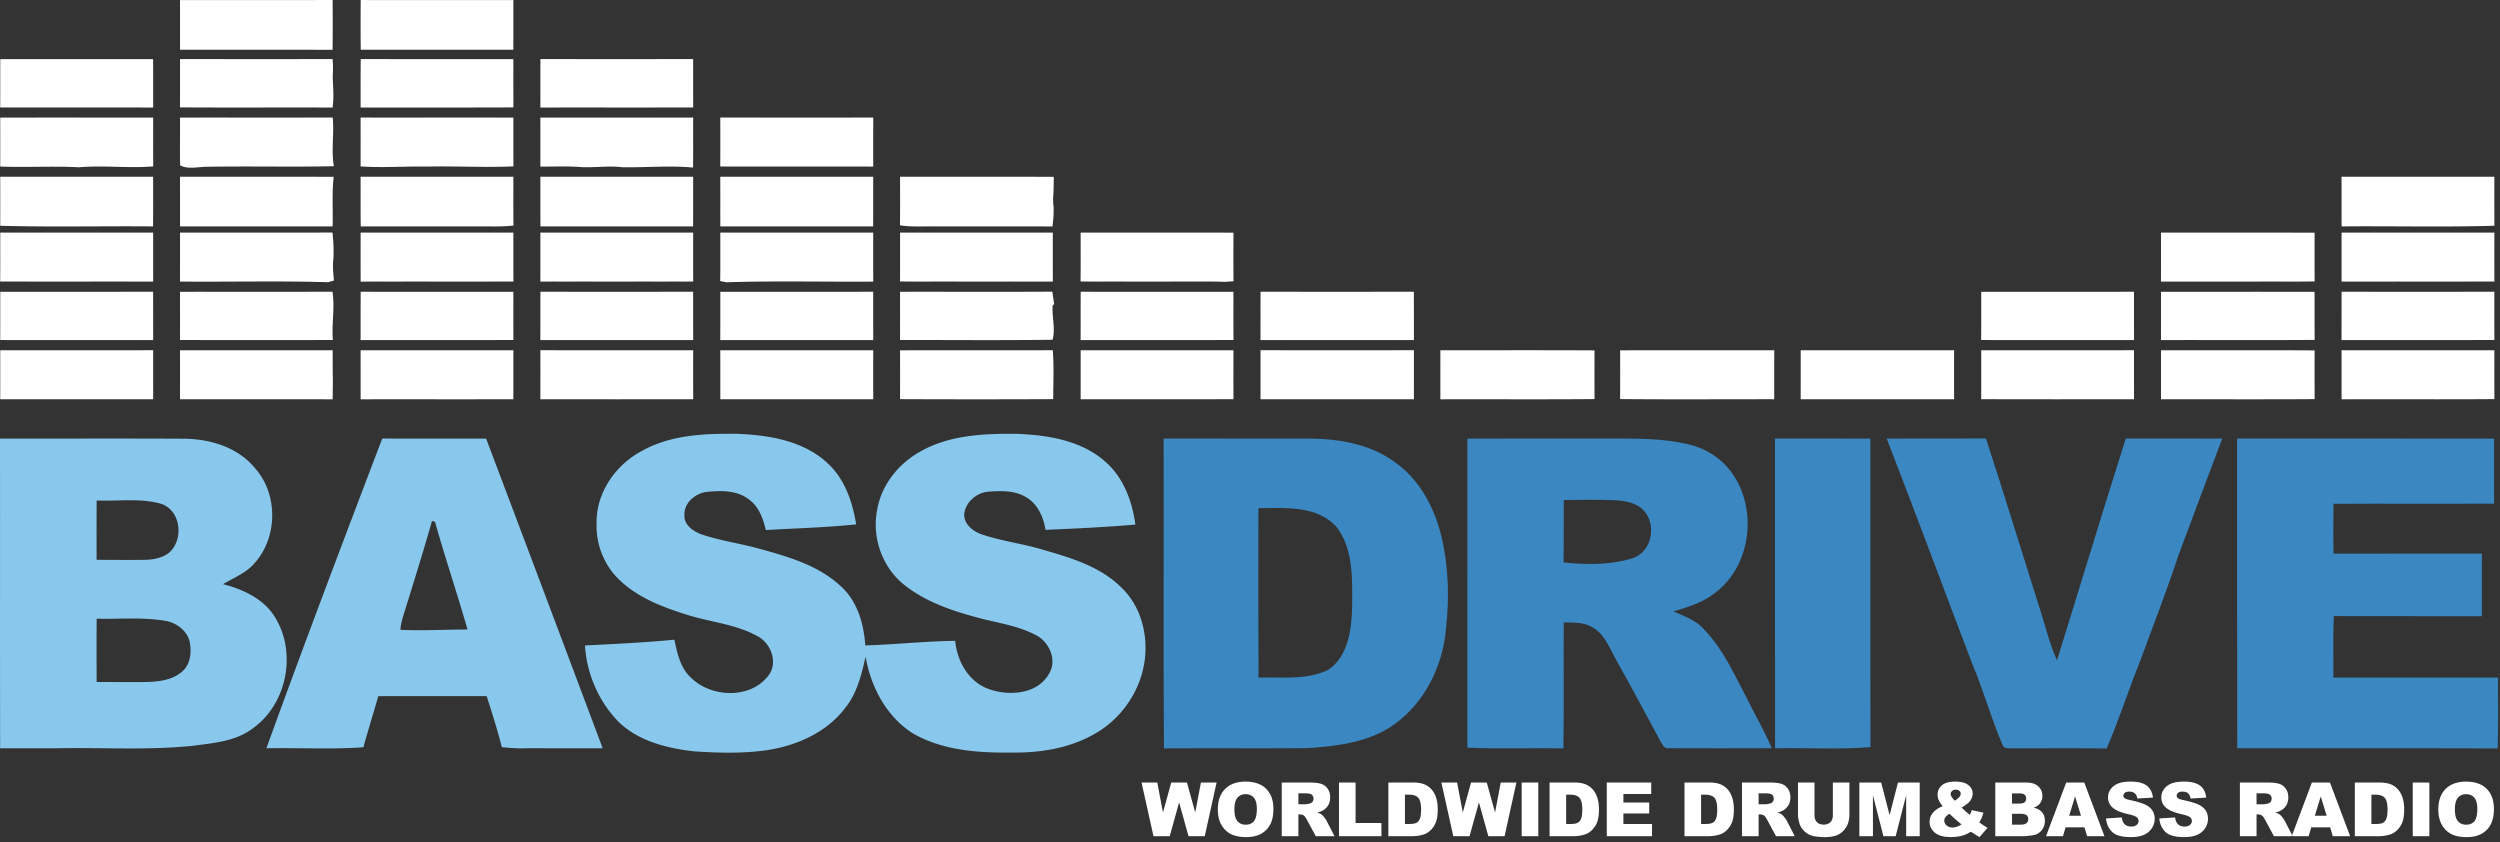 <svg viewBox="0 0 368 124" xmlns="http://www.w3.org/2000/svg" fill-rule="evenodd" clip-rule="evenodd" stroke-linejoin="round" stroke-miterlimit="1.414"><rect x="0" y="0" width="368" height="124" fill="#333333" stroke="none"/><path d="M26.499.008C33.986.004 41.473.02 48.963 0c.016 2.443.024 4.886-.008 7.33-7.482-.013-14.97-.005-22.456-.005 0-2.439.004-4.878 0-7.317zM53.093.004c7.49.012 14.981 0 22.476.008-.008 2.435 0 4.874-.008 7.313-7.487-.004-14.974-.004-22.46 0-.032-2.439-.02-4.882-.008-7.321zM.04 8.7h22.495c.016 2.376 0 4.752.012 7.128-7.506-.015-15.013.008-22.52-.011.02-2.372.005-4.745.013-7.117zm26.46 0c7.486-.004 14.969.012 22.455-.008.071.82.087 1.644.02 2.463.032 1.56.217 3.121-.024 4.677-7.486-.031-14.973.024-22.46-.027.016-2.368.008-4.736.008-7.105h.001zm26.597-.004c7.49.012 14.977 0 22.468.008 0 2.368-.008 4.737.012 7.105-7.499.035-14.998.004-22.496.02.008-2.38-.012-4.757.016-7.133zm26.444 7.132c.011-2.38 0-4.756.007-7.132 7.495.008 14.99.008 22.48 0 .012 2.373-.004 4.749.012 7.12-7.502.02-15.001 0-22.5.012h.001zm-26.464 1.478c7.499.008 14.997-.008 22.492.004-.004 2.396-.012 4.788.008 7.183-4.118.178-8.228-.047-12.35.02h-1.97c-2.73.02-5.453.173-8.18-.016.008-2.395.008-4.795 0-7.19v-.001zm52.947 0c7.506 0 15.013.004 22.519 0-.011 2.405-.013 4.81-.004 7.215-6.663-.016-13.33 0-19.997-.008-.844.004-1.683.004-2.522-.008.016-2.4.012-4.8.004-7.199zM.028 24.513c.02-2.404.008-4.803.004-7.203 7.506-.008 15.013 0 22.515-.004-.004 2.396-.012 4.792.004 7.187-3.641.308-7.286-.189-10.927.134-3.865-.209-7.727.044-11.596-.114zm26.467-7.203c7.495-.012 14.985.012 22.476-.012.244 2.384-.24 4.788.173 7.168-6.21.134-12.424-.024-18.634.083-1.312-.016-2.785.433-3.995-.205-.051-2.345.008-4.69-.02-7.034zm53.046-.004c7.498.004 14.997 0 22.495 0-.016 2.455.016 4.906-.02 7.36-3.463-.33-6.943.016-10.41-.05-2.23-.265-4.465.157-6.695-.067-1.789-.087-3.582-.012-5.37-.028.007-2.408.007-4.811 0-7.215zM.031 33.233c.009-2.404.009-4.811 0-7.219 7.507-.004 15.01.004 22.516 0-.016 2.435.012 4.875-.02 7.314-7.498-.067-15.005.114-22.495-.095H.031zm26.464-7.215c7.542 0 15.084-.015 22.626.008-.28 2.423-.087 4.87-.162 7.302-7.486-.008-14.97-.004-22.456 0-.008-2.44 0-4.875-.008-7.31zm26.582-.004c7.499 0 14.997-.004 22.496.004-.008 2.392-.02 4.784.007 7.176-1.607.2-3.227.122-4.842.13-5.88.004-11.758-.008-17.637.004-.04-2.435-.004-4.875-.024-7.314zm26.464 0c7.498.004 14.997 0 22.495 0-.012 2.435.004 4.875-.012 7.31-7.49 0-14.977-.004-22.468.004-.02-2.44 0-4.879-.015-7.314zm26.483 0h22.519c-.024 2.435.008 4.875-.02 7.314-7.498-.008-14.993-.004-22.491-.004-.008-2.435.004-4.875-.008-7.31zm26.463.004c7.542.004 15.088-.02 22.63.012-.012.835-.02 1.67-.051 2.51a8.444 8.444 0 0 0 .023 1.92c.04.96-.047 1.922-.161 2.876-5.871-.028-11.743-.004-17.618-.012-1.611-.02-3.239.106-4.835-.166.032-2.38.016-4.76.012-7.14zm212.185 0c7.499-.008 15.001 0 22.5-.004-.009 2.405-.007 4.81.004 7.215-7.49.22-14.99.028-22.484.099-.031-2.435 0-4.875-.02-7.31zM.036 34.242c7.502-.012 15.005.008 22.507-.008 0 2.404-.004 4.811.004 7.219-7.506-.02-15.017.015-22.523-.016.027-2.4.012-4.795.012-7.195zm75.529-.004c.004 2.4-.008 4.8.012 7.199-5.166.02-10.336.016-15.502.004-2.329.024-4.657-.012-6.986.02-.012-2.412-.008-4.816-.004-7.223 7.494.004 14.989.004 22.48 0zm3.98-.004c7.498.016 14.993.004 22.487.004.004 2.4-.012 4.8.012 7.199-.855.016-1.714.016-2.565.004-2.215.02-4.43-.004-6.644.008-2.384-.004-4.764.008-7.148-.008-2.048.02-4.097-.004-6.146.012.011-2.408.007-4.815.003-7.219h.001zm26.483.008c7.502-.008 15.005.004 22.507-.008.004 2.408-.012 4.811.008 7.219-7.203.055-14.414-.134-21.609.098-.229-.047-.69-.138-.922-.185.035-2.376.012-4.752.016-7.124zm53.045-.004c7.499.008 14.997-.004 22.492.008-.008 2.384-.02 4.768.008 7.155-.442.028-.88.06-1.313.091-1.84-.083-3.68-.027-5.52-.051-4.465.02-8.929 0-13.393.008-.765-.004-1.53-.008-2.29-.016.032-2.4.004-4.795.016-7.195zm185.607-.004c7.499.012 14.993.004 22.492.004-.004 2.4-.012 4.803.004 7.207-7.503.008-15.001-.004-22.5.008.008-2.408-.004-4.815.004-7.219zm-318.18.008c7.478-.012 14.96.012 22.44-.012.142 1.248.193 2.505.153 3.76-.165 1.102-.031 2.21.06 3.313-.213.06-.647.181-.864.24-7.258-.22-14.532-.027-21.794-.098.008-2.404.004-4.803.004-7.203h.001zm105.991 0c7.495-.008 14.985.004 22.48-.008.004 2.408-.004 4.811.008 7.219-5.757-.012-11.514 0-17.27-.008-1.746.008-3.488.012-5.226-.016.016-2.396.008-4.791.008-7.187zm185.608-.004c7.537.012 15.071-.012 22.61.016-.005 2.388-.009 4.783.003 7.175-1.997.028-3.995.028-5.993.012-4.319.02-8.633.004-12.948.008-1.23 0-2.451 0-3.676.004.007-2.408.004-4.811.004-7.215zM.039 42.95c7.5-.004 14.998.008 22.496-.008.012 2.372.004 4.744.016 7.116-7.51-.007-15.017.012-22.523-.007.02-2.369.004-4.737.012-7.1l-.001-.001zm26.46 0c7.483-.008 14.962.02 22.44-.012.375 2.36-.137 4.737.056 7.113-7.503.011-15.001.007-22.504 0 .016-2.369.004-4.733.008-7.1v-.001zm26.594-.004c7.49.012 14.981 0 22.472.008.004 2.364-.008 4.728.008 7.093-7.499.023-14.997.004-22.496.011.012-2.372-.004-4.74.016-7.112zm26.455-.004c7.495.016 14.986.008 22.48.004.012 2.368-.008 4.74.016 7.109-7.502.003-15.005 0-22.507.003.02-2.372.004-4.744.011-7.116zm26.484.008c7.498-.004 15 .008 22.5-.004.007 2.372-.009 4.74.015 7.112-7.51-.007-15.017.004-22.527-.003.02-2.369.004-4.737.012-7.105zm26.46 0c7.47-.012 14.941.024 22.412-.016.087.603.173 1.202.264 1.809l-.22.252c-.11 1.655.437 3.44-.008 5.016-7.483.103-14.97.028-22.457.036.016-2.368.004-4.733.008-7.097h.001zm26.573 7.108c.016-2.372-.008-4.744.016-7.112 7.494.012 14.985 0 22.48.004 0 2.364-.012 4.729.008 7.097-7.503.023-15.001.004-22.504.011zm26.487-7.116c7.522.012 15.045.012 22.567 0 .012 2.372.004 4.744.012 7.116-7.53-.003-15.06 0-22.59 0 .015-2.372.003-4.744.011-7.116zm106.087.012c7.495-.012 14.99.004 22.484-.008.004 2.368-.004 4.74.008 7.112-7.503-.011-15.001.008-22.504-.007.02-2.369.008-4.733.012-7.097zm26.463-.004c7.534.008 15.068-.012 22.602.008.004 2.36-.007 4.717.012 7.077-7.542.051-15.08.004-22.621.023.007-2.368 0-4.74.007-7.108zm26.57 7.112c.012-2.376-.004-4.748.012-7.12 7.495.016 14.99.008 22.484.004.004 2.368-.012 4.736.008 7.1-7.503.024-15.001 0-22.504.016zM.032 51.56c7.502-.012 15.005.008 22.511-.008 0 2.407 0 4.815.004 7.223-7.506-.004-15.009.007-22.515-.004.008-2.404.012-4.808 0-7.211zm26.463.004c7.495-.016 14.985 0 22.48-.008-.012 1.514-.004 3.029.024 4.543l-.036 2.68c-7.49-.016-14.977.011-22.468-.012.004-2.404.008-4.804 0-7.203zm26.586-.008c7.495.008 14.993-.008 22.488.008-.008 2.4-.004 4.8 0 7.203-7.495.023-14.99 0-22.484.012-.004-2.408 0-4.816-.004-7.223zm26.463-.004c7.499.012 14.998 0 22.496.008-.012 2.4-.012 4.803 0 7.21-7.502.009-15.001.009-22.5 0 .012-2.407.008-4.81.004-7.218zm26.48.008c7.506-.008 15.013.004 22.515-.004-.008 2.403-.012 4.807.004 7.215-7.502.011-15.009 0-22.511.004-.004-2.404 0-4.812-.008-7.215zm26.463.008c7.495-.028 14.99.004 22.484-.016.181 2.392.067 4.803.06 7.203-7.515.031-15.03.035-22.544 0 .008-2.396.008-4.792 0-7.187zm26.586-.012c7.499.008 14.997-.008 22.496.008-.016 2.4-.016 4.8-.004 7.195-7.499.031-14.997.012-22.496.012.004-2.404 0-4.812.004-7.215zm26.475-.004c7.526.008 15.053.008 22.579 0 0 2.407 0 4.815-.004 7.223h-22.575c0-2.408.004-4.816 0-7.223zm26.472.008c7.561.004 15.13-.024 22.696.016a611.504 611.504 0 0 0 0 7.167c-7.561.075-15.127.008-22.692.036-.008-2.408 0-4.812-.004-7.22v.001zm53.045-.004c7.526.004 15.052-.004 22.582.004a722.006 722.006 0 0 0 0 7.21c-7.53.009-15.056 0-22.586.005.004-2.408 0-4.816.004-7.22v.001zm26.566.008c7.499-.02 14.993.008 22.492-.012 0 2.404-.004 4.811.008 7.219-7.503 0-15.001.02-22.5-.012.008-2.4.012-4.796 0-7.195zm26.468-.008c7.537.016 15.075-.024 22.613.023-.012 2.388-.008 4.78 0 7.172-7.538.055-15.076.008-22.613.024v-7.22.001zm26.577 0c7.499.004 14.997 0 22.496.004-.004 2.396-.012 4.795.004 7.19-7.499.06-14.997 0-22.492.029-.008-2.408-.004-4.816-.008-7.223zm-106.193.012c7.562-.024 15.127-.008 22.689-.008-.012 2.403-.004 4.803-.008 7.207-7.561-.004-15.123.047-22.685-.024.016-2.392.008-4.784.004-7.175zm-70.448 63.62h2.317l.835 4.412 1.218-4.412h2.311l1.223 4.412.835-4.412h2.306l-1.74 7.897h-2.392l-1.385-4.972-1.379 4.972h-2.392l-1.756-7.897h-.001zm11.23 3.954c0-1.29.358-2.293 1.077-3.012.718-.718 1.718-1.077 3-1.077 1.315 0 2.328.353 3.039 1.059.71.705 1.066 1.694 1.066 2.965 0 .923-.155 1.68-.466 2.271-.31.59-.76 1.05-1.346 1.38-.588.328-1.32.492-2.196.492-.89 0-1.628-.142-2.211-.426-.584-.283-1.057-.732-1.42-1.346-.362-.614-.544-1.383-.544-2.306h.001zm2.44.01c0 .798.148 1.37.444 1.72.296.348.7.522 1.21.522.524 0 .93-.17 1.217-.512.287-.341.431-.954.431-1.837 0-.743-.15-1.287-.45-1.63-.3-.343-.706-.514-1.22-.514-.492 0-.887.174-1.185.522-.298.349-.447.925-.447 1.73v-.001zm6.967 3.933v-7.897h4.067c.754 0 1.33.064 1.73.194.398.129.72.369.964.719s.366.777.366 1.28c0 .437-.093.815-.28 1.133a2.193 2.193 0 0 1-.77.773c-.209.126-.494.23-.857.313.29.097.503.194.636.29.09.065.22.204.39.416.17.211.285.375.342.49l1.18 2.29h-2.758l-1.304-2.414c-.165-.313-.312-.515-.442-.609a1.02 1.02 0 0 0-.598-.183h-.215v3.205h-2.451zm2.45-4.697h1.03c.111 0 .327-.036.646-.108.158-.03.3-.119.396-.248a.73.73 0 0 0 .154-.458c0-.255-.081-.45-.243-.587-.161-.136-.465-.205-.91-.205h-1.072v1.606h-.001zm5.977-3.2h2.44v5.953h3.809v1.944h-6.25v-7.897h.001zm7.268 0h3.626c.715 0 1.292.097 1.732.29.44.195.803.473 1.09.836.288.362.496.784.626 1.266.129.48.194.99.194 1.53 0 .844-.096 1.498-.289 1.963a3.25 3.25 0 0 1-.8 1.17 2.612 2.612 0 0 1-1.099.627 5.632 5.632 0 0 1-1.454.215h-3.626v-7.897zm2.44 1.788v4.315h.599c.51 0 .872-.056 1.088-.17.215-.112.384-.31.506-.592s.183-.739.183-1.37c0-.838-.136-1.41-.409-1.72-.273-.308-.725-.463-1.358-.463h-.609zm5.362-1.788h2.317l.835 4.412 1.217-4.412h2.311l1.223 4.412.835-4.412h2.306l-1.74 7.897h-2.392l-1.384-4.972-1.38 4.972h-2.392l-1.756-7.897zm11.821 0h2.446v7.897h-2.446v-7.897zm4.107 0h3.625c.715 0 1.292.097 1.732.29.44.195.804.473 1.091.836.287.362.496.784.625 1.266.13.48.194.99.194 1.53 0 .844-.096 1.498-.288 1.963a3.25 3.25 0 0 1-.8 1.17c-.31.296-.687.511-1.1.627a5.632 5.632 0 0 1-1.454.215h-3.625v-7.897zm2.44 1.788v4.315h.598c.51 0 .873-.056 1.088-.17.216-.112.384-.31.507-.592.122-.282.183-.739.183-1.37 0-.838-.137-1.41-.41-1.72-.273-.308-.725-.463-1.357-.463h-.61.001zm5.981-1.788h6.54v1.686h-4.094v1.255h3.798v1.61h-3.798v1.558h4.213v1.788h-6.659v-7.897zm11.44 0h3.625c.715 0 1.292.097 1.732.29.44.195.804.473 1.091.836.288.362.496.784.625 1.266.13.48.194.99.194 1.53 0 .844-.096 1.498-.288 1.963a3.25 3.25 0 0 1-.8 1.17 2.612 2.612 0 0 1-1.099.627 5.646 5.646 0 0 1-1.455.215h-3.625v-7.897zm2.44 1.788v4.315h.598c.51 0 .873-.056 1.088-.17.216-.112.385-.31.507-.592s.183-.739.183-1.37c0-.838-.136-1.41-.41-1.72-.272-.308-.725-.463-1.357-.463h-.609zm6.02 6.11v-7.898h4.066c.755 0 1.331.064 1.73.194.398.129.72.369.964.719s.366.777.366 1.28c0 .437-.093.815-.28 1.133a2.193 2.193 0 0 1-.77.773c-.208.126-.494.23-.857.313.291.097.503.194.636.29.09.065.22.204.39.416.171.211.285.375.343.49l1.18 2.29h-2.759l-1.304-2.414c-.165-.313-.312-.515-.441-.609a1.02 1.02 0 0 0-.598-.183h-.216v3.205h-2.45v.001zm2.45-4.698h1.03c.11 0 .326-.036.646-.108.158-.03.3-.119.396-.248a.735.735 0 0 0 .153-.458c0-.255-.08-.45-.242-.587-.162-.136-.465-.205-.91-.205h-1.073v1.606zm10.927-3.2h2.435v4.708c0 .467-.073.908-.218 1.323-.142.41-.376.782-.684 1.088-.311.31-.637.529-.978.654-.474.176-1.044.264-1.708.264a10.784 10.784 0 0 1-1.258-.08c-.454-.054-.834-.161-1.14-.32a2.843 2.843 0 0 1-.837-.682 2.49 2.49 0 0 1-.52-.91c-.15-.504-.226-.949-.226-1.337v-4.708h2.435v4.821c0 .431.12.768.358 1.01.239.243.57.364.994.364.42 0 .75-.12.989-.358.238-.239.358-.578.358-1.016v-4.821zm3.902 0h3.21l1.24 4.805 1.233-4.805h3.2v7.897h-1.993v-6.023l-1.546 6.023h-1.805l-1.54-6.023v6.023h-2v-7.897h.001zm16.55 4.056l1.714.383c-.09.316-.176.57-.259.76-.083.19-.2.414-.35.673l.824.565c.1.065.23.142.388.232l-1.18 1.358a8.695 8.695 0 0 1-.67-.399c-.232-.15-.44-.28-.623-.388-.38.252-.761.435-1.142.55-.528.158-1.128.237-1.8.237-1.052 0-1.834-.22-2.348-.658-.514-.438-.77-.97-.77-1.594 0-.45.15-.874.452-1.274.302-.4.796-.74 1.482-1.016-.288-.348-.485-.65-.593-.907a2.011 2.011 0 0 1-.162-.784c0-.56.214-1.022.641-1.385.428-.363 1.076-.544 1.945-.544.887 0 1.54.172 1.956.517.416.345.625.758.625 1.24 0 .269-.064.527-.192.775a1.967 1.967 0 0 1-.46.603c-.18.155-.501.385-.964.69.384.384.784.742 1.2 1.072.112-.223.207-.458.286-.706zm-2.52-1.384c.247-.127.47-.298.656-.504.155-.181.232-.353.232-.514a.555.555 0 0 0-.194-.429c-.13-.116-.307-.175-.533-.175a.77.77 0 0 0-.544.194.606.606 0 0 0-.21.458c0 .223.197.546.592.97h.001zm-.782 1.918c-.302.212-.502.393-.6.544a.866.866 0 0 0-.149.48c0 .261.113.495.34.7.226.204.52.307.883.307.392 0 .832-.153 1.32-.458-.467-.36-1.065-.884-1.794-1.573zm6.762-4.59h4.569c.761 0 1.346.188 1.753.565.408.377.612.844.612 1.401 0 .467-.146.867-.437 1.201-.194.223-.477.4-.85.528.567.137.984.371 1.252.703.267.333.401.75.401 1.253 0 .41-.095.777-.286 1.104-.19.327-.45.586-.78.776-.205.119-.514.205-.927.259-.55.071-.914.107-1.094.107h-4.213v-7.897zm2.462 3.097h1.062c.38 0 .645-.065.794-.196.15-.131.224-.32.224-.569 0-.23-.075-.409-.224-.538-.149-.13-.408-.194-.778-.194h-1.078v1.497zm0 3.103h1.245c.42 0 .716-.074.889-.223a.75.75 0 0 0 .258-.6.693.693 0 0 0-.256-.564c-.17-.142-.47-.213-.897-.213h-1.239v1.6zm10.663.394h-2.78l-.382 1.303h-2.495l2.969-7.897h2.661l2.968 7.897h-2.553l-.388-1.303zm-.512-1.708l-.873-2.84-.867 2.84h1.74zm3.686.399l2.322-.146c.05.377.153.665.307.862.252.32.61.48 1.078.48.348 0 .617-.082.805-.246.189-.163.283-.352.283-.568 0-.205-.09-.388-.27-.55-.179-.161-.596-.314-1.25-.457-1.07-.241-1.833-.56-2.289-.96a1.927 1.927 0 0 1-.69-1.524c0-.406.118-.79.353-1.15.236-.361.59-.645 1.062-.851.472-.207 1.12-.31 1.942-.31 1.01 0 1.779.188 2.308.563.53.375.845.972.946 1.791l-2.3.135c-.062-.356-.19-.614-.386-.776-.196-.161-.466-.242-.81-.242-.284 0-.498.06-.642.18a.553.553 0 0 0-.215.44c0 .125.06.238.178.339.115.104.388.2.819.29 1.066.23 1.83.463 2.292.698.461.235.797.527 1.007.876.21.348.315.738.315 1.169 0 .506-.14.973-.42 1.4a2.63 2.63 0 0 1-1.174.973c-.503.22-1.137.331-1.902.331-1.343 0-2.273-.259-2.79-.776-.518-.517-.81-1.174-.879-1.971zm7.845 0l2.322-.146c.05.377.153.665.307.862.252.32.611.48 1.078.48.348 0 .617-.082.805-.246.189-.163.283-.352.283-.568 0-.205-.09-.388-.27-.55-.179-.161-.595-.314-1.25-.457-1.07-.241-1.833-.56-2.289-.96a1.927 1.927 0 0 1-.69-1.524c0-.406.118-.79.354-1.15.235-.361.589-.645 1.06-.851.473-.207 1.12-.31 1.943-.31 1.01 0 1.779.188 2.308.563.53.375.845.972.946 1.791l-2.3.135c-.062-.356-.19-.614-.386-.776-.195-.161-.466-.242-.81-.242-.284 0-.498.06-.642.18a.553.553 0 0 0-.215.44c0 .125.06.238.178.339.115.104.388.2.819.29 1.066.23 1.83.463 2.292.698.461.235.797.527 1.007.876.21.348.315.738.315 1.169 0 .506-.14.973-.42 1.4a2.63 2.63 0 0 1-1.174.973c-.503.22-1.137.331-1.902.331-1.343 0-2.273-.259-2.79-.776-.518-.517-.81-1.174-.879-1.971zm11.86 2.612v-7.897h4.068c.754 0 1.33.064 1.729.194.399.129.72.369.964.719.245.35.367.777.367 1.28 0 .437-.094.815-.28 1.133a2.193 2.193 0 0 1-.77.773c-.21.126-.495.23-.857.313.29.097.502.194.635.29.09.065.22.204.39.416.171.211.285.375.343.49l1.18 2.29h-2.759l-1.303-2.414c-.165-.313-.313-.515-.442-.609a1.02 1.02 0 0 0-.598-.183h-.215v3.205h-2.452zm2.452-4.697h1.029c.11 0 .326-.036.646-.108.158-.03.3-.119.396-.248a.735.735 0 0 0 .153-.458c0-.255-.08-.45-.242-.587-.162-.136-.465-.205-.91-.205h-1.072v1.606zm10.835 3.394h-2.78l-.383 1.303h-2.494l2.968-7.897h2.662l2.968 7.897h-2.554l-.387-1.303zm-.512-1.708l-.873-2.84-.867 2.84h1.74zm4.144-4.886h3.625c.715 0 1.293.097 1.732.29.44.195.804.473 1.091.836.288.362.496.784.625 1.266.13.48.194.99.194 1.53 0 .844-.096 1.498-.288 1.963a3.25 3.25 0 0 1-.8 1.17 2.612 2.612 0 0 1-1.099.627 5.646 5.646 0 0 1-1.455.215h-3.625v-7.897zm2.44 1.788v4.315h.598c.51 0 .873-.056 1.089-.17.215-.112.384-.31.506-.592s.183-.739.183-1.37c0-.838-.136-1.41-.41-1.72-.272-.308-.725-.463-1.357-.463h-.609zm6.084-1.788h2.446v7.897h-2.446v-7.897zm3.767 3.954c0-1.29.359-2.293 1.077-3.012.719-.718 1.719-1.077 3-1.077 1.315 0 2.328.353 3.04 1.059.71.705 1.066 1.694 1.066 2.965 0 .923-.155 1.68-.466 2.271-.31.59-.76 1.05-1.347 1.38-.587.328-1.319.492-2.195.492-.89 0-1.628-.142-2.212-.426-.583-.283-1.056-.732-1.42-1.346-.362-.614-.543-1.383-.543-2.306zm2.44.01c0 .798.148 1.37.445 1.72.296.348.7.522 1.21.522.523 0 .93-.17 1.217-.512.287-.341.43-.954.43-1.837 0-.743-.15-1.287-.45-1.63-.3-.343-.706-.514-1.22-.514-.491 0-.887.174-1.185.522-.298.349-.447.925-.447 1.73v-.001z" fill="#fff"/><path d="M277.718 64.559c4.87-.02 9.74.012 14.614-.016 2.633 8.039 5.095 16.128 7.649 24.19.961 2.814 1.588 5.761 2.805 8.476 3.393-10.883 6.675-21.798 10.13-32.662 4.733.016 9.466-.004 14.202.012-2.16 5.741-4.342 11.47-6.462 17.223-1.738 5.253-3.751 10.415-5.662 15.608-1.71 4.236-3.086 8.602-4.902 12.79-4.528-.066-9.06-.027-13.587-.019-.54-.095-1.332.19-1.663-.366-1.706-3.874-2.79-7.984-4.448-11.877-4.248-11.112-8.362-22.275-12.676-33.359zm51.583-.012c12.61.02 25.222-.012 37.832.02-.012 3.188-.008 6.375-.004 9.567-7.877.04-15.758-.016-23.635.028-.027 2.447-.043 4.894.012 7.34 7.274-.027 14.548.005 21.822-.015-.008 3.072-.008 6.144 0 9.216-7.266-.02-14.528.016-21.794-.015-.126 3.014-.032 6.032-.06 9.05 8.078 0 16.156.005 24.234 0-.012 3.476.067 6.955-.047 10.43-12.78-.054-25.562.005-38.344-.027-.028-15.198 0-30.396-.016-45.594zm-158.017.008c6.79 0 13.583-.008 20.372.004 4.638-.063 9.544.544 13.42 3.302 3.768 2.518 6.026 6.722 7.086 11.033 1.091 4.512 1.194 9.22.67 13.819-.481 5.402-3.157 10.77-7.633 13.941-3.66 2.62-8.33 3.172-12.7 3.472-7.057.063-14.11-.012-21.168.035-.102-15.202-.007-30.404-.047-45.606zm13.95 10.249c3.96-.024 8.814-.453 11.631 2.932 2.376 3.282 2.183 7.593 2.175 11.45-.083 3.342-.504 7.35-3.51 9.402-3.185 1.568-6.853 1.04-10.281 1.159-.04-8.315-.012-16.629-.016-24.943h.001zM216 64.559c6.726-.012 13.452-.004 20.174-.008 4.22.028 8.515-.138 12.637.93 1.82.461 3.527 1.38 4.886 2.687 5.21 5.08 4.614 14.8-1.273 19.127-1.761 1.426-3.968 2.065-6.095 2.707 1.603.713 3.376 1.289 4.543 2.687 2.888 2.987 4.531 6.849 6.454 10.47 1.143 2.333 2.483 4.57 3.476 6.978-5.06.016-10.12.024-15.179 0-.61.122-.894-.512-1.146-.918-2.223-4.078-4.366-8.196-6.664-12.23-.937-1.703-1.67-3.756-3.506-4.698-1.25-.729-2.731-.642-4.118-.67-.055 6.179.059 12.365-.06 18.544-4.712-.095-9.429.11-14.133-.114.015-15.163.004-30.33.004-45.492zm14.185 9.047c2.55-.027 5.103-.079 7.652.032 1.474.102 3.105.386 4.145 1.532 1.892 2.057 1.182 5.97-1.525 6.951-3.313 1.068-6.88 1.025-10.304.674.056-3.066.008-6.127.032-9.189zm31.09-9.05c4.68 0 9.362-.013 14.043.007.016 15.139-.028 30.282.02 45.42-4.67.371-9.367.064-14.048.166-.031-15.198 0-30.396-.016-45.594l.001.001z" fill="#3b87c1"/><path d="M94.447 66.399c4.263-2.411 9.319-2.596 14.095-2.541 4.732.193 9.878 1.04 13.42 4.46 2.448 2.325 3.535 5.623 4.067 8.87-4.413.461-8.862.571-13.295.835-.402-1.639-.98-3.365-2.388-4.425-1.78-1.466-4.236-1.406-6.403-1.182-1.631.24-3.274 1.631-3.191 3.389-.107 1.442 1.284 2.411 2.49 2.845 2.817.97 5.796 1.34 8.66 2.16 4.174 1.15 8.56 2.415 11.81 5.433 2.479 2.179 3.448 5.572 3.657 8.763 4.417-.126 8.814-.626 13.235-.673.292 3.014 1.975 6.032 4.938 7.092 2.955 1.056 7.116.804 8.842-2.202 1.26-1.943.142-4.619-1.765-5.667-2.432-1.32-5.206-1.773-7.861-2.423-4.138-1.06-8.374-2.396-11.747-5.119-3.203-2.592-4.704-7.021-3.877-11.04.627-3.634 3.172-6.754 6.352-8.516 4.24-2.415 9.28-2.636 14.043-2.604 4.658.17 9.71.953 13.283 4.204 2.617 2.337 3.854 5.773 4.319 9.165-4.401.367-8.822.588-13.236.769-.28-1.884-1.158-3.83-2.872-4.811-1.632-1.005-3.63-.934-5.465-.812-1.797.114-3.523 1.584-3.63 3.432.052 1.564 1.53 2.565 2.9 2.963 2.853.926 5.852 1.285 8.717 2.167 4.137 1.182 8.507 2.49 11.612 5.639 2.274 2.21 3.42 5.402 3.456 8.543.138 5.13-2.786 10.142-7.18 12.735-3.79 2.29-8.314 3.003-12.68 2.928-4.902.055-10.075-.331-14.41-2.845-3.861-2.463-6.166-6.833-6.923-11.266-.607 2.66-1.277 5.446-3.05 7.601-2.746 3.594-7.156 5.513-11.533 6.167-3.511.504-7.09.394-10.62.173-3.885-.445-7.975-1.422-10.934-4.133-3.07-2.999-4.91-7.187-5.174-11.459 4.39-.22 8.787-.433 13.161-.85.43 2.036.898 4.255 2.545 5.689 2.94 2.81 8.512 3.042 11.171-.252 1.647-1.903.58-4.867-1.481-5.958-3.09-1.714-6.683-2.041-10.02-3.038-3.689-1.139-7.503-2.526-10.324-5.268-2.254-2.132-3.464-5.257-3.342-8.346-.075-4.433 2.782-8.55 6.628-10.592zm-38.182-1.844c5.099.012 10.197 0 15.292.008 5.738 15.186 11.459 30.38 17.157 45.582-2.85.004-5.702-.004-8.555 0a96.828 96.828 0 0 0-3.534.02 32.088 32.088 0 0 1-2.755-.181c-.638-2.534-1.434-5.028-2.234-7.515-5.315.008-10.635-.008-15.95.008-.722 2.51-1.498 5-2.195 7.518-4.748.335-9.52.064-14.276.15 5.516-15.257 11.277-30.427 17.05-45.59zm7.325 12.117c.114.04.335.114.45.153 1.485 5.312 3.266 10.537 4.779 15.84-3.294.005-6.592.194-9.879.044.036-.686.201-1.351.402-2.002 1.45-4.665 2.916-9.334 4.248-14.035zM.001 64.563c8.987.008 17.971-.028 26.96.016 3.86.012 7.982 1.202 10.52 4.275 3.448 3.795 3.432 10.115.067 13.953-1.233 1.505-3.097 2.214-4.728 3.184 3.01.76 6.115 2.214 7.742 5 3.145 5.233 1.632 12.716-3.384 16.246-2.577 1.95-5.919 2.152-9 2.565-6.553.65-13.15.217-19.722.343H2.944c-.978-.004-1.95-.004-2.924.008-.036-15.198 0-30.396-.02-45.59h.001zm14.224 9.11c3.125.13 6.34-.382 9.398.461 3.05.89 3.507 5.418 1.17 7.302-1.072.772-2.423.973-3.716.977-2.285.016-4.57.004-6.86-.008 0-2.912-.008-5.82.008-8.732zm.004 17.4c3.35.084 6.726-.251 10.048.304 1.62.252 3.148 1.348 3.621 2.967.331 1.549.193 3.417-1.091 4.516-1.565 1.363-3.771 1.521-5.753 1.537-2.274.004-4.552 0-6.83-.008-.01-3.105-.023-6.21.005-9.315v-.001z" fill="#89c8ed"/></svg>
